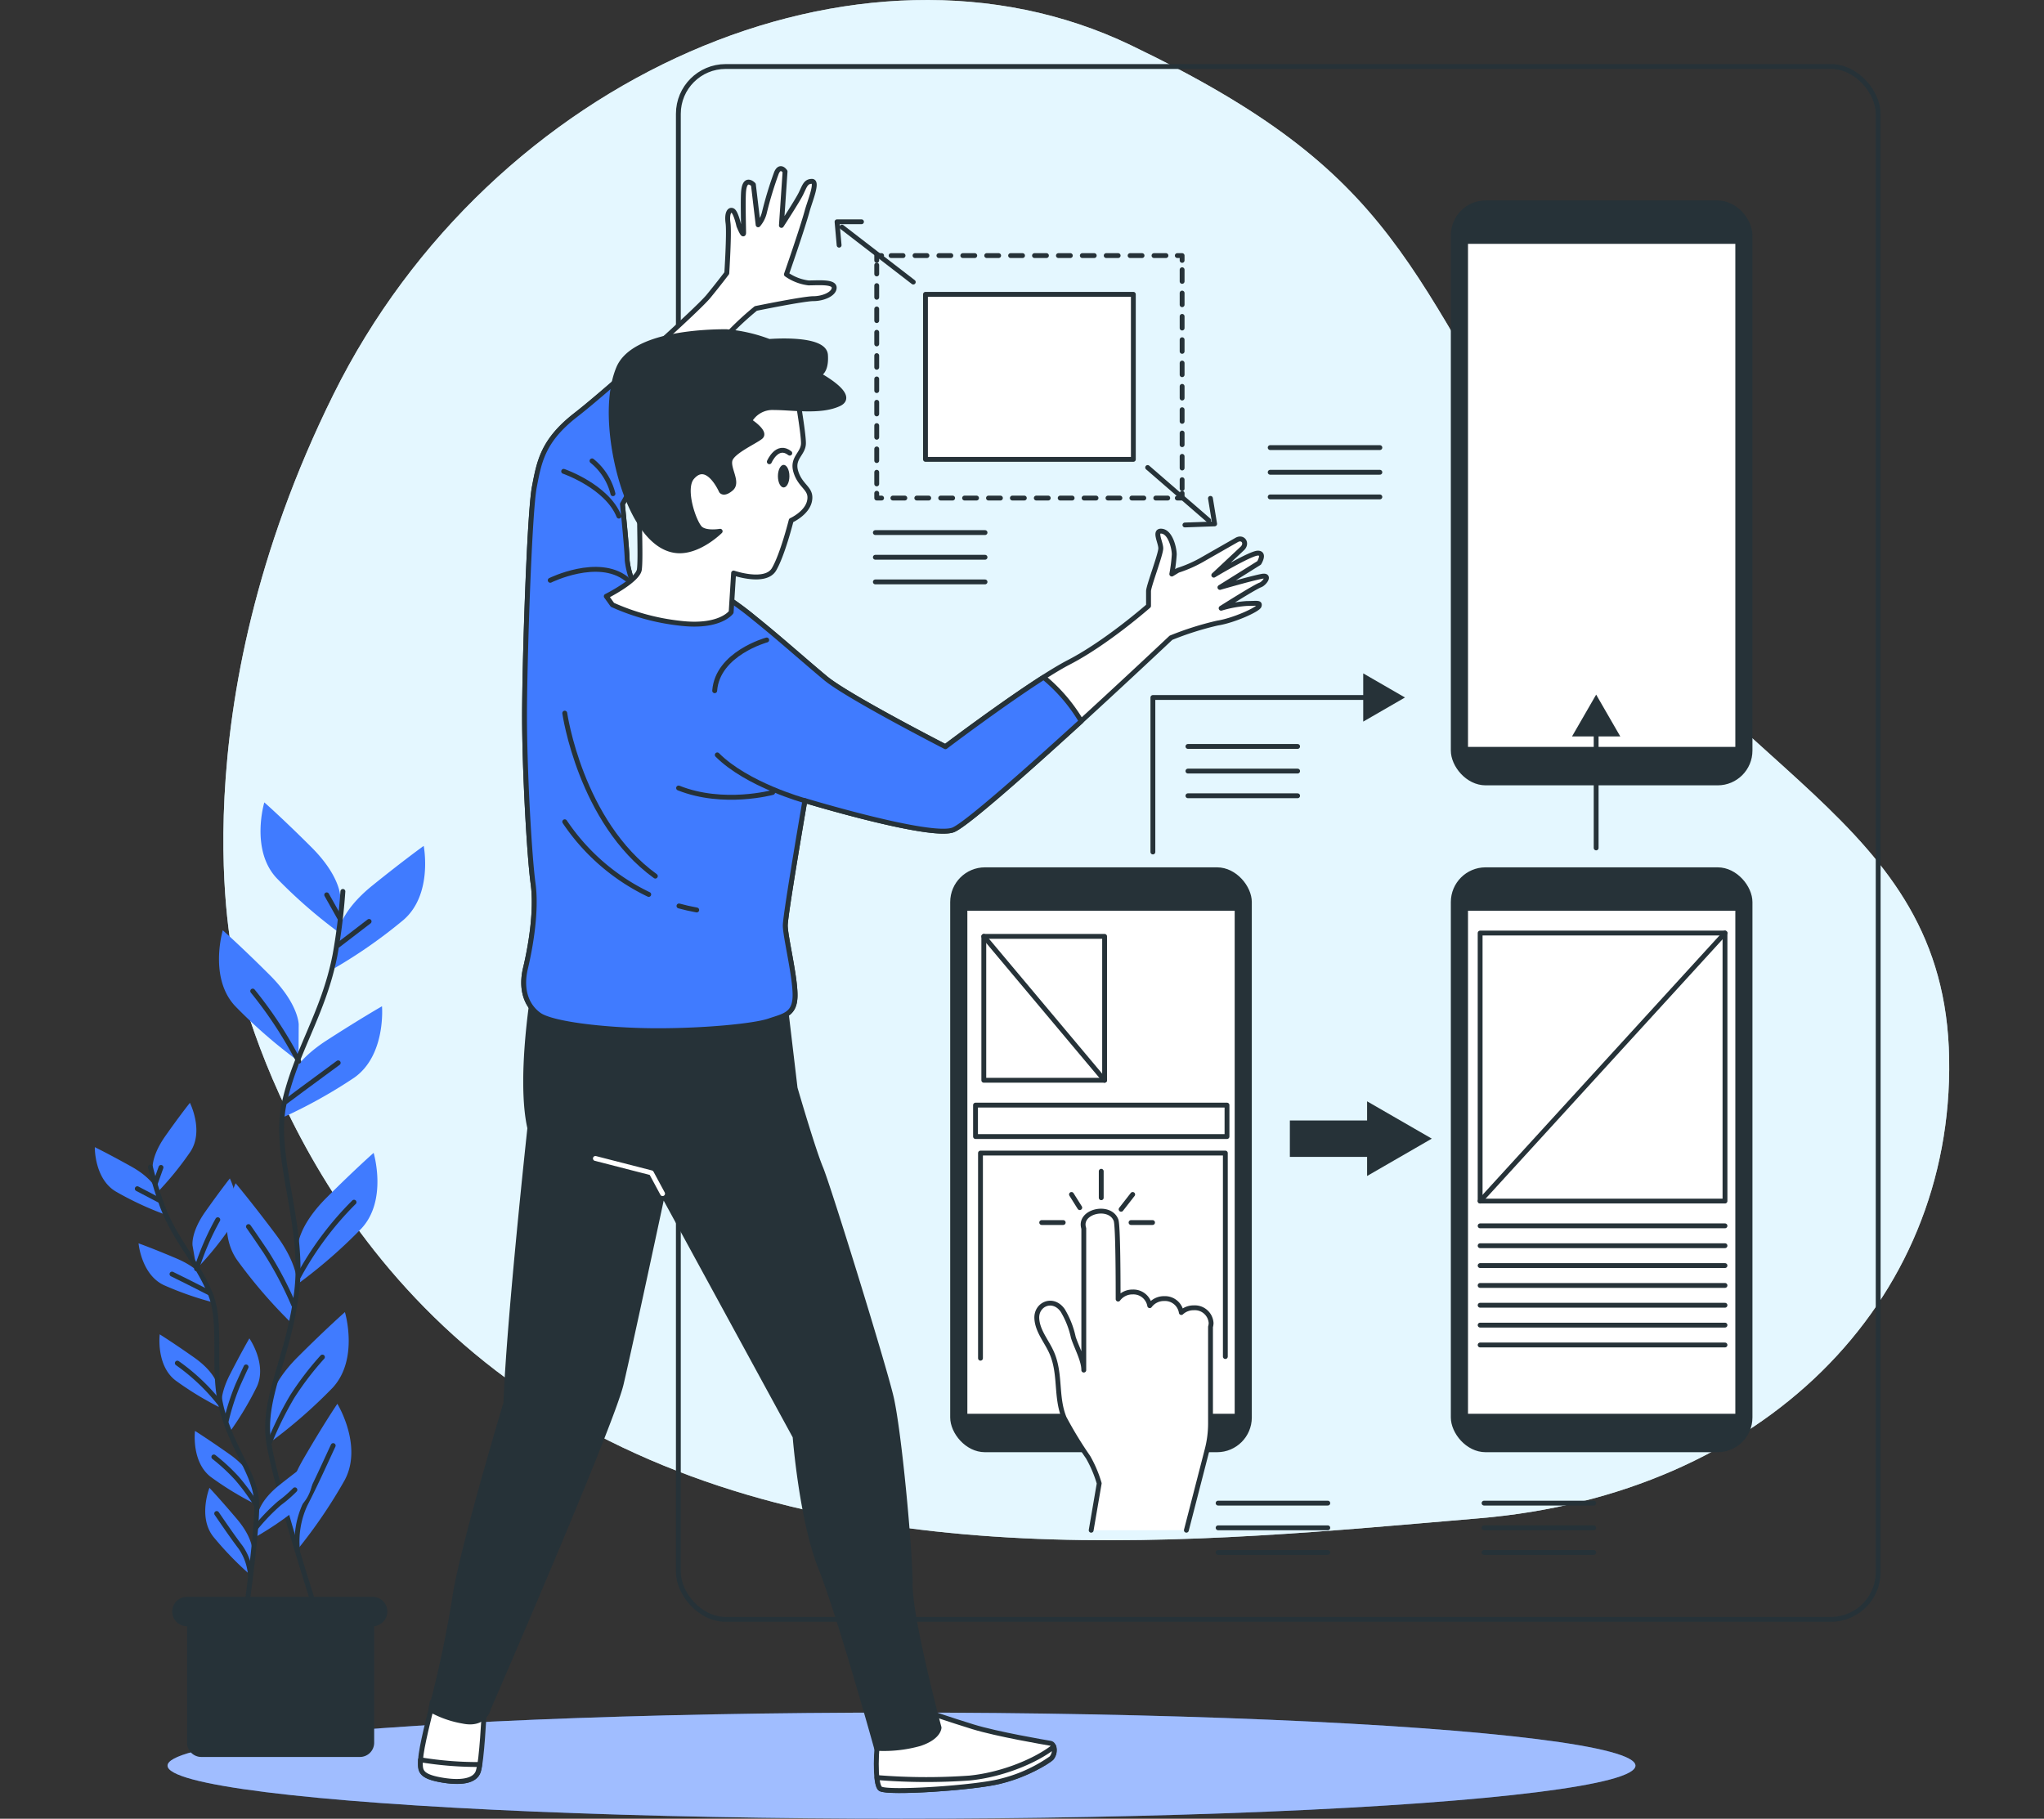 <svg xmlns="http://www.w3.org/2000/svg" xmlns:xlink="http://www.w3.org/1999/xlink" width="345" height="307" viewBox="0 0 345 307">
  <rect x="0" y="0" width="345" height="307" fill="#333333" stroke="none"/>
  <defs>
    <clipPath id="clip-path">
      <rect id="Rectangle_4672" data-name="Rectangle 4672" width="345" height="307" transform="translate(201 281)" fill="#e5f7ff" stroke="#707070" stroke-width="1"/>
    </clipPath>
  </defs>
  <g id="hero-خدمات_UI_UX" data-name="hero-خدمات  UI/UX" transform="translate(-201 -281)" clip-path="url(#clip-path)">
    <g id="Interaction_Design-bro" data-name="Interaction Design-bro" transform="translate(168.354 231.157)">
      <g id="freepik--background-simple--inject-33">
        <path id="Path_18735" data-name="Path 18735" d="M72.1,211.982s9.316,50.205,56.568,77.436,105.975,20.756,153.706,16.709,79.95-36.3,79.264-77.571-38.606-47.635-65.214-90.672-27.174-58.428-72.893-80.405S115.531,62.747,88.931,116.417,72.1,211.982,72.1,211.982Z" fill="#e5f7ff"/>
        <path id="Path_18736" data-name="Path 18736" d="M72.1,211.982s9.316,50.205,56.568,77.436,105.975,20.756,153.706,16.709,79.95-36.3,79.264-77.571-38.606-47.635-65.214-90.672-27.174-58.428-72.893-80.405S115.531,62.747,88.931,116.417,72.1,211.982,72.1,211.982Z" fill="#e5f7ff" opacity="0.7"/>
      </g>
      <g id="freepik--Floor--inject-33">
        <ellipse id="Ellipse_319" data-name="Ellipse 319" cx="123.881" cy="8.957" rx="123.881" ry="8.957" transform="translate(60.927 338.929)" fill="#407bff"/>
        <ellipse id="Ellipse_320" data-name="Ellipse 320" cx="123.881" cy="8.957" rx="123.881" ry="8.957" transform="translate(60.927 338.929)" fill="#fff" opacity="0.5"/>
      </g>
      <g id="freepik--Graphics--inject-33">
        <rect id="Rectangle_4660" data-name="Rectangle 4660" width="202.514" height="262.124" rx="7.983" transform="translate(147.144 61.07)" fill="none" stroke="#263238" stroke-linecap="round" stroke-linejoin="round" stroke-width="0.817"/>
        <path id="Path_18737" data-name="Path 18737" d="M232.172,133.1v.814h-.814" fill="none" stroke="#263238" stroke-linecap="round" stroke-linejoin="round" stroke-width="0.817"/>
        <line id="Line_321" data-name="Line 321" x1="47.491" transform="translate(182.253 133.916)" fill="none" stroke="#263238" stroke-linecap="round" stroke-linejoin="round" stroke-width="0.817" stroke-dasharray="2.017 2.017"/>
        <path id="Path_18738" data-name="Path 18738" d="M181.447,133.916h-.822V133.1" fill="none" stroke="#263238" stroke-linecap="round" stroke-linejoin="round" stroke-width="0.817"/>
        <line id="Line_322" data-name="Line 322" y1="36.938" transform="translate(180.625 94.591)" fill="none" stroke="#263238" stroke-linecap="round" stroke-linejoin="round" stroke-width="0.817" stroke-dasharray="1.969 1.969"/>
        <path id="Path_18739" data-name="Path 18739" d="M180.625,93.8v-.814h.822" fill="none" stroke="#263238" stroke-linecap="round" stroke-linejoin="round" stroke-width="0.817"/>
        <line id="Line_323" data-name="Line 323" x2="47.499" transform="translate(183.052 92.987)" fill="none" stroke="#263238" stroke-linecap="round" stroke-linejoin="round" stroke-width="0.817" stroke-dasharray="2.017 2.017"/>
        <path id="Path_18740" data-name="Path 18740" d="M231.357,92.987h.814V93.8" fill="none" stroke="#263238" stroke-linecap="round" stroke-linejoin="round" stroke-width="0.817"/>
        <line id="Line_324" data-name="Line 324" y2="36.946" transform="translate(232.172 95.374)" fill="none" stroke="#263238" stroke-linecap="round" stroke-linejoin="round" stroke-width="0.817" stroke-dasharray="1.969 1.969"/>
        <rect id="Rectangle_4661" data-name="Rectangle 4661" width="35.086" height="27.861" transform="translate(188.855 99.525)" fill="#fff" stroke="#263238" stroke-linecap="round" stroke-linejoin="round" stroke-width="0.817"/>
        <line id="Line_325" data-name="Line 325" x1="12.038" y1="9.284" transform="translate(174.757 88.173)" fill="none" stroke="#263238" stroke-linecap="round" stroke-linejoin="round" stroke-width="0.817"/>
        <line id="Line_326" data-name="Line 326" x2="10.322" y2="8.941" transform="translate(226.352 128.759)" fill="none" stroke="#263238" stroke-linecap="round" stroke-linejoin="round" stroke-width="0.817"/>
        <path id="Path_18741" data-name="Path 18741" d="M174.278,91.23l-.351-3.952h4.127" fill="none" stroke="#263238" stroke-linecap="round" stroke-linejoin="round" stroke-width="0.817"/>
        <path id="Path_18742" data-name="Path 18742" d="M236.953,133.964l.71,4.311-5.021.184" fill="none" stroke="#263238" stroke-linecap="round" stroke-linejoin="round" stroke-width="0.817"/>
        <rect id="Rectangle_4662" data-name="Rectangle 4662" width="17.036" height="6.147" transform="translate(250.357 238.981)" fill="#263238"/>
        <path id="Path_18743" data-name="Path 18743" d="M274.314,242.047l-10.921-6.3v12.605Z" fill="#263238"/>
        <rect id="Rectangle_4663" data-name="Rectangle 4663" width="50.245" height="98.064" rx="5.532" transform="translate(193.358 196.583)" fill="#263238" stroke="#263238" stroke-linecap="round" stroke-linejoin="round" stroke-width="0.662"/>
        <rect id="Rectangle_4664" data-name="Rectangle 4664" width="45.783" height="85.578" transform="translate(195.593 203.241)" fill="#fff" stroke="#263238" stroke-linecap="round" stroke-linejoin="round" stroke-width="0.662"/>
        <path id="Path_18744" data-name="Path 18744" d="M232.89,308.146l3.5-13.571a17.668,17.668,0,0,0,.575-4.479V273.819a2.492,2.492,0,0,0,.1-.647,2.754,2.754,0,0,0-2.906-2.571,3.066,3.066,0,0,0-2.123.8,2.786,2.786,0,0,0-2.882-2.355,2.986,2.986,0,0,0-2.451,1.2,2.794,2.794,0,0,0-2.874-2.315,3.018,3.018,0,0,0-2.459,1.205c0-2.155,0-12.493-.359-13.34-1.054-2.722-6.386-1.477-5.436,1.413v23.909c0-1.676-1.245-3.888-1.764-5.516a14.919,14.919,0,0,0-1.788-4.55c-1.645-2.347-4.542-1.054-4.375,1.389.136,2.147,1.692,3.84,2.531,5.788,1.549,3.592.623,7.352,2.084,10.961a64.857,64.857,0,0,0,4.039,6.626,20.507,20.507,0,0,1,1.876,4.423l-1.357,7.911" fill="#fff" stroke="#263238" stroke-linecap="round" stroke-linejoin="round" stroke-width="0.817"/>
        <line id="Line_327" data-name="Line 327" y2="4.471" transform="translate(218.52 247.555)" fill="none" stroke="#263238" stroke-linecap="round" stroke-linejoin="round" stroke-width="0.817"/>
        <line id="Line_328" data-name="Line 328" x2="3.632" transform="translate(223.55 256.209)" fill="none" stroke="#263238" stroke-linecap="round" stroke-linejoin="round" stroke-width="0.817"/>
        <line id="Line_329" data-name="Line 329" x2="3.632" transform="translate(208.47 256.209)" fill="none" stroke="#263238" stroke-linecap="round" stroke-linejoin="round" stroke-width="0.817"/>
        <line id="Line_330" data-name="Line 330" x2="1.397" y2="2.227" transform="translate(213.499 251.467)" fill="none" stroke="#263238" stroke-linecap="round" stroke-linejoin="round" stroke-width="0.817"/>
        <line id="Line_331" data-name="Line 331" y1="2.507" x2="1.956" transform="translate(221.873 251.467)" fill="none" stroke="#263238" stroke-linecap="round" stroke-linejoin="round" stroke-width="0.817"/>
        <rect id="Rectangle_4665" data-name="Rectangle 4665" width="42.446" height="5.309" transform="translate(197.301 236.387)" fill="none" stroke="#263238" stroke-linecap="round" stroke-linejoin="round" stroke-width="0.817"/>
        <rect id="Rectangle_4666" data-name="Rectangle 4666" width="20.389" height="24.292" transform="translate(198.699 207.903)" fill="none" stroke="#263238" stroke-linecap="round" stroke-linejoin="round" stroke-width="0.817"/>
        <line id="Line_332" data-name="Line 332" x2="20.381" y2="24.292" transform="translate(198.699 207.903)" fill="none" stroke="#263238" stroke-linecap="round" stroke-linejoin="round" stroke-width="0.817"/>
        <path id="Path_18745" data-name="Path 18745" d="M198.14,279.112V244.481h41.328v34.351" fill="none" stroke="#263238" stroke-linecap="round" stroke-linejoin="round" stroke-width="0.817"/>
        <rect id="Rectangle_4667" data-name="Rectangle 4667" width="50.245" height="98.064" rx="5.532" transform="translate(277.859 196.583)" fill="#263238" stroke="#263238" stroke-linecap="round" stroke-linejoin="round" stroke-width="0.662"/>
        <rect id="Rectangle_4668" data-name="Rectangle 4668" width="45.783" height="85.578" transform="translate(280.094 203.241)" fill="#fff" stroke="#263238" stroke-linecap="round" stroke-linejoin="round" stroke-width="0.662"/>
        <rect id="Rectangle_4669" data-name="Rectangle 4669" width="41.328" height="45.24" transform="translate(282.473 207.344)" fill="none" stroke="#263238" stroke-linecap="round" stroke-linejoin="round" stroke-width="0.817"/>
        <line id="Line_333" data-name="Line 333" x2="41.328" transform="translate(282.473 256.767)" fill="none" stroke="#263238" stroke-linecap="round" stroke-linejoin="round" stroke-width="0.817"/>
        <line id="Line_334" data-name="Line 334" x2="41.328" transform="translate(282.473 260.12)" fill="none" stroke="#263238" stroke-linecap="round" stroke-linejoin="round" stroke-width="0.817"/>
        <line id="Line_335" data-name="Line 335" x2="41.328" transform="translate(282.473 263.473)" fill="none" stroke="#263238" stroke-linecap="round" stroke-linejoin="round" stroke-width="0.817"/>
        <line id="Line_336" data-name="Line 336" x2="41.328" transform="translate(282.473 266.826)" fill="none" stroke="#263238" stroke-linecap="round" stroke-linejoin="round" stroke-width="0.817"/>
        <line id="Line_337" data-name="Line 337" x2="41.328" transform="translate(282.473 270.171)" fill="none" stroke="#263238" stroke-linecap="round" stroke-linejoin="round" stroke-width="0.817"/>
        <line id="Line_338" data-name="Line 338" x2="41.328" transform="translate(282.473 273.524)" fill="none" stroke="#263238" stroke-linecap="round" stroke-linejoin="round" stroke-width="0.817"/>
        <line id="Line_339" data-name="Line 339" x2="41.328" transform="translate(282.473 276.877)" fill="none" stroke="#263238" stroke-linecap="round" stroke-linejoin="round" stroke-width="0.817"/>
        <line id="Line_340" data-name="Line 340" y1="45.24" x2="41.328" transform="translate(282.473 207.344)" fill="none" stroke="#263238" stroke-linecap="round" stroke-linejoin="round" stroke-width="0.817"/>
        <rect id="Rectangle_4670" data-name="Rectangle 4670" width="50.245" height="98.064" rx="5.532" transform="translate(277.859 84.014)" fill="#263238" stroke="#263238" stroke-linecap="round" stroke-linejoin="round" stroke-width="0.662"/>
        <rect id="Rectangle_4671" data-name="Rectangle 4671" width="45.783" height="85.578" transform="translate(280.094 90.672)" fill="#fff" stroke="#263238" stroke-linecap="round" stroke-linejoin="round" stroke-width="0.662"/>
        <path id="Path_18746" data-name="Path 18746" d="M227.238,193.661V167.581h36.7" fill="none" stroke="#263238" stroke-linecap="round" stroke-linejoin="round" stroke-width="0.817"/>
        <path id="Path_18747" data-name="Path 18747" d="M262.739,171.652l7.049-4.071-7.049-4.071Z" fill="#263238"/>
        <line id="Line_341" data-name="Line 341" y1="20.022" transform="translate(302.055 172.953)" fill="none" stroke="#263238" stroke-linecap="round" stroke-linejoin="round" stroke-width="0.817"/>
        <path id="Path_18748" data-name="Path 18748" d="M306.127,174.151l-4.071-7.057-4.071,7.057Z" fill="#263238"/>
        <line id="Line_342" data-name="Line 342" x2="18.513" transform="translate(283.135 303.572)" fill="none" stroke="#263238" stroke-linecap="round" stroke-linejoin="round" stroke-width="0.817"/>
        <line id="Line_343" data-name="Line 343" x2="18.513" transform="translate(283.135 307.739)" fill="none" stroke="#263238" stroke-linecap="round" stroke-linejoin="round" stroke-width="0.817"/>
        <line id="Line_344" data-name="Line 344" x2="18.513" transform="translate(283.135 311.898)" fill="none" stroke="#263238" stroke-linecap="round" stroke-linejoin="round" stroke-width="0.817"/>
        <line id="Line_345" data-name="Line 345" x2="18.513" transform="translate(238.247 303.572)" fill="none" stroke="#263238" stroke-linecap="round" stroke-linejoin="round" stroke-width="0.817"/>
        <line id="Line_346" data-name="Line 346" x2="18.513" transform="translate(238.247 307.739)" fill="none" stroke="#263238" stroke-linecap="round" stroke-linejoin="round" stroke-width="0.817"/>
        <line id="Line_347" data-name="Line 347" x2="18.513" transform="translate(238.247 311.898)" fill="none" stroke="#263238" stroke-linecap="round" stroke-linejoin="round" stroke-width="0.817"/>
        <line id="Line_348" data-name="Line 348" x2="18.513" transform="translate(233.153 175.843)" fill="none" stroke="#263238" stroke-linecap="round" stroke-linejoin="round" stroke-width="0.817"/>
        <line id="Line_349" data-name="Line 349" x2="18.513" transform="translate(233.153 180.002)" fill="none" stroke="#263238" stroke-linecap="round" stroke-linejoin="round" stroke-width="0.817"/>
        <line id="Line_350" data-name="Line 350" x2="18.513" transform="translate(233.153 184.169)" fill="none" stroke="#263238" stroke-linecap="round" stroke-linejoin="round" stroke-width="0.817"/>
        <line id="Line_351" data-name="Line 351" x2="18.513" transform="translate(247.036 125.398)" fill="none" stroke="#263238" stroke-linecap="round" stroke-linejoin="round" stroke-width="0.817"/>
        <line id="Line_352" data-name="Line 352" x2="18.513" transform="translate(247.036 129.565)" fill="none" stroke="#263238" stroke-linecap="round" stroke-linejoin="round" stroke-width="0.817"/>
        <line id="Line_353" data-name="Line 353" x2="18.513" transform="translate(247.036 133.724)" fill="none" stroke="#263238" stroke-linecap="round" stroke-linejoin="round" stroke-width="0.817"/>
        <line id="Line_354" data-name="Line 354" x2="18.513" transform="translate(180.393 139.744)" fill="none" stroke="#263238" stroke-linecap="round" stroke-linejoin="round" stroke-width="0.817"/>
        <line id="Line_355" data-name="Line 355" x2="18.513" transform="translate(180.393 143.911)" fill="none" stroke="#263238" stroke-linecap="round" stroke-linejoin="round" stroke-width="0.817"/>
        <line id="Line_356" data-name="Line 356" x2="18.513" transform="translate(180.393 148.07)" fill="none" stroke="#263238" stroke-linecap="round" stroke-linejoin="round" stroke-width="0.817"/>
      </g>
      <g id="freepik--Plants--inject-33">
        <path id="Path_18749" data-name="Path 18749" d="M90.081,201.173s0-3.449-4.838-8.286-7.983-7.6-7.983-7.6-2.395,7.983,2.068,12.773a84.852,84.852,0,0,0,10.713,9.324Z" fill="#407bff"/>
        <path id="Path_18750" data-name="Path 18750" d="M83.064,222.775s0-3.457-4.838-8.294-7.975-7.6-7.975-7.6-2.395,7.983,2.068,12.773a85.611,85.611,0,0,0,10.713,9.324Z" fill="#407bff"/>
        <path id="Path_18751" data-name="Path 18751" d="M89.778,207.081s.367-3.433,5.684-7.728,8.7-6.722,8.7-6.722,1.6,8.159-3.409,12.494a84.78,84.78,0,0,1-11.631,8.143Z" fill="#407bff"/>
        <path id="Path_18752" data-name="Path 18752" d="M81.3,232.563s.718-3.377,6.466-7.089,9.356-5.772,9.356-5.772.7,8.278-4.7,12.062a84.773,84.773,0,0,1-12.43,6.881Z" fill="#407bff"/>
        <path id="Path_18753" data-name="Path 18753" d="M82.888,260.344s0-3.457,4.838-8.294,7.983-7.6,7.983-7.6,2.395,7.983-2.068,12.773a85.259,85.259,0,0,1-10.713,9.332Z" fill="#407bff"/>
        <path id="Path_18754" data-name="Path 18754" d="M82.808,267.121s.495-3.417-3.608-8.893-6.786-8.654-6.786-8.654-3.521,7.528.239,12.949a84.093,84.093,0,0,0,9.276,10.753Z" fill="#407bff"/>
        <path id="Path_18755" data-name="Path 18755" d="M78.042,287.223s0-3.457,4.838-8.294,7.983-7.6,7.983-7.6,2.395,7.943-2.076,12.773a84.453,84.453,0,0,1-10.705,9.324Z" fill="#407bff"/>
        <path id="Path_18756" data-name="Path 18756" d="M81.268,305.44s-.87-3.345,2.555-9.268,5.764-9.364,5.764-9.364,4.351,7.073,1.237,12.885a84.827,84.827,0,0,1-7.983,11.735Z" fill="#407bff"/>
        <path id="Path_18757" data-name="Path 18757" d="M90.52,200.319a99.336,99.336,0,0,1-1.325,10.721c-1.916,9.875-6.69,16.254-8.606,25.171s3.576,20.421,2.108,31.876-5.931,17.834-4.654,25.482,7.983,28.356,7.983,28.356" fill="none" stroke="#263238" stroke-linecap="round" stroke-linejoin="round" stroke-width="0.826"/>
        <line id="Line_357" data-name="Line 357" y1="4" x2="5.213" transform="translate(89.73 205.38)" fill="none" stroke="#263238" stroke-linecap="round" stroke-linejoin="round" stroke-width="0.826"/>
        <line id="Line_358" data-name="Line 358" x1="2.179" y1="3.88" transform="translate(87.79 200.894)" fill="none" stroke="#263238" stroke-linecap="round" stroke-linejoin="round" stroke-width="0.826"/>
        <path id="Path_18758" data-name="Path 18758" d="M80.876,235.8s4.367-3.273,8.853-6.546" fill="none" stroke="#263238" stroke-linecap="round" stroke-linejoin="round" stroke-width="0.826"/>
        <path id="Path_18759" data-name="Path 18759" d="M83.064,228.994a69.733,69.733,0,0,0-7.76-11.855" fill="none" stroke="#263238" stroke-linecap="round" stroke-linejoin="round" stroke-width="0.826"/>
        <path id="Path_18760" data-name="Path 18760" d="M83.064,265.261A53.814,53.814,0,0,1,92.4,252.776" fill="none" stroke="#263238" stroke-linecap="round" stroke-linejoin="round" stroke-width="0.826"/>
        <path id="Path_18761" data-name="Path 18761" d="M82.226,270.107a61.358,61.358,0,0,0-4.734-8.973c-2.539-3.752-2.906-4.239-2.906-4.239" fill="none" stroke="#263238" stroke-linecap="round" stroke-linejoin="round" stroke-width="0.826"/>
        <path id="Path_18762" data-name="Path 18762" d="M78.042,293.569a58.43,58.43,0,0,1,3.928-7.983,50.7,50.7,0,0,1,5.093-6.666" fill="none" stroke="#263238" stroke-linecap="round" stroke-linejoin="round" stroke-width="0.826"/>
        <path id="Path_18763" data-name="Path 18763" d="M82.848,311.451a14.825,14.825,0,0,1,1.3-7.648c1.82-3.521,3.88-8.119,4.734-9.939" fill="none" stroke="#263238" stroke-linecap="round" stroke-linejoin="round" stroke-width="0.826"/>
        <path id="Path_18764" data-name="Path 18764" d="M58.412,247.347s-.375-2.163,2.131-5.724S64.7,236,64.7,236s2.395,4.726.088,8.246a53.783,53.783,0,0,1-5.716,7.009Z" fill="#407bff"/>
        <path id="Path_18765" data-name="Path 18765" d="M65.15,260.12s-.367-2.171,2.139-5.724,4.151-5.628,4.151-5.628,2.395,4.718.088,8.239a54.061,54.061,0,0,1-5.7,7.009Z" fill="#407bff"/>
        <path id="Path_18766" data-name="Path 18766" d="M59.242,251.012s-.607-2.116-4.407-4.239-6.187-3.289-6.187-3.289-.1,5.285,3.5,7.464a53.819,53.819,0,0,0,8.175,3.84Z" fill="#407bff"/>
        <path id="Path_18767" data-name="Path 18767" d="M67.321,266.068s-.8-2.044-4.79-3.752-6.5-2.595-6.5-2.595.463,5.261,4.263,7.049a54.525,54.525,0,0,0,8.534,2.97Z" fill="#407bff"/>
        <path id="Path_18768" data-name="Path 18768" d="M69.341,283.654s-.375-2.163-3.936-4.67-5.8-3.9-5.8-3.9-.655,5.245,2.682,7.791a54.15,54.15,0,0,0,7.728,4.686Z" fill="#407bff"/>
        <path id="Path_18769" data-name="Path 18769" d="M70.123,287.9s-.671-2.108,1.3-5.971,3.313-6.163,3.313-6.163S77.763,280.1,76,283.918a54.181,54.181,0,0,1-4.654,7.744Z" fill="#407bff"/>
        <path id="Path_18770" data-name="Path 18770" d="M76.2,305.376s.247-2.187,3.656-4.894,5.588-4.223,5.588-4.223.958,5.2-2.235,7.927a54.282,54.282,0,0,1-7.448,5.117Z" fill="#407bff"/>
        <path id="Path_18771" data-name="Path 18771" d="M75.3,299.988s-.375-2.171-3.928-4.678-5.812-3.928-5.812-3.928-.655,5.245,2.69,7.791a53.679,53.679,0,0,0,7.728,4.686Z" fill="#407bff"/>
        <path id="Path_18772" data-name="Path 18772" d="M75.248,311.763s.192-2.2-2.618-5.516S68,300.994,68,300.994s-1.964,4.91.631,8.223a54.465,54.465,0,0,0,6.283,6.49Z" fill="#407bff"/>
        <path id="Path_18773" data-name="Path 18773" d="M58.037,246.844a64.94,64.94,0,0,0,2,6.578c2.275,5.987,5.963,9.468,8.127,14.857s0,13.188,2.139,20.213,5.66,10.538,5.684,15.471-1.916,18.648-1.916,18.648" fill="none" stroke="#263238" stroke-linecap="round" stroke-linejoin="round" stroke-width="0.826"/>
        <line id="Line_359" data-name="Line 359" x1="3.704" y1="1.94" transform="translate(55.818 250.501)" fill="none" stroke="#263238" stroke-linecap="round" stroke-linejoin="round" stroke-width="0.826"/>
        <line id="Line_360" data-name="Line 360" y1="2.674" x2="0.95" transform="translate(58.867 246.908)" fill="none" stroke="#263238" stroke-linecap="round" stroke-linejoin="round" stroke-width="0.826"/>
        <path id="Path_18774" data-name="Path 18774" d="M67.936,268.055s-3.089-1.6-6.259-3.145" fill="none" stroke="#263238" stroke-linecap="round" stroke-linejoin="round" stroke-width="0.826"/>
        <path id="Path_18775" data-name="Path 18775" d="M65.828,264.016a44.643,44.643,0,0,1,3.576-8.278" fill="none" stroke="#263238" stroke-linecap="round" stroke-linejoin="round" stroke-width="0.826"/>
        <path id="Path_18776" data-name="Path 18776" d="M69.764,286.76a34.216,34.216,0,0,0-7.185-6.818" fill="none" stroke="#263238" stroke-linecap="round" stroke-linejoin="round" stroke-width="0.826"/>
        <path id="Path_18777" data-name="Path 18777" d="M70.826,289.705a38.6,38.6,0,0,1,1.988-6.139c1.189-2.626,1.365-2.978,1.365-2.978" fill="none" stroke="#263238" stroke-linecap="round" stroke-linejoin="round" stroke-width="0.826"/>
        <path id="Path_18778" data-name="Path 18778" d="M75.839,307.707a32.651,32.651,0,0,1,3.992-4.135,21.05,21.05,0,0,0,2.587-2.243" fill="none" stroke="#263238" stroke-linecap="round" stroke-linejoin="round" stroke-width="0.826"/>
        <path id="Path_18779" data-name="Path 18779" d="M75.983,303.963a36.587,36.587,0,0,0-3.321-4.55,31.931,31.931,0,0,0-3.92-3.632" fill="none" stroke="#263238" stroke-linecap="round" stroke-linejoin="round" stroke-width="0.826"/>
        <path id="Path_18780" data-name="Path 18780" d="M74.913,315.706a9.468,9.468,0,0,0-1.645-4.662c-1.525-2-3.321-4.67-4.047-5.716" fill="none" stroke="#263238" stroke-linecap="round" stroke-linejoin="round" stroke-width="0.826"/>
        <path id="Path_18781" data-name="Path 18781" d="M64.192,320.225H95.8v23.8a2.4,2.4,0,0,1-2.395,2.395H66.619a2.4,2.4,0,0,1-2.395-2.395v-23.8Z" fill="#263238"/>
        <path id="Path_18782" data-name="Path 18782" d="M95.549,324.352H64.192a2.475,2.475,0,0,1-2.475-2.483h0a2.475,2.475,0,0,1,2.475-2.475H95.549a2.475,2.475,0,0,1,2.475,2.475h0a2.475,2.475,0,0,1-2.475,2.483Z" fill="#263238"/>
      </g>
      <g id="freepik--Character--inject-33">
        <path id="Path_18783" data-name="Path 18783" d="M105.376,338.482s-1.716,6.61-1.716,8.278-.415,2.786,3.193,3.481,5.987.279,6.546-1.389.974-10.035.974-10.035l-8.781-1.676Z" fill="#fff" stroke="#263238" stroke-linecap="round" stroke-linejoin="round" stroke-width="0.826"/>
        <path id="Path_18784" data-name="Path 18784" d="M113.36,348.86a6.882,6.882,0,0,0,.239-1.166,59.073,59.073,0,0,1-9.995-.8c0,1.6-.311,2.674,3.193,3.345S112.825,350.528,113.36,348.86Z" fill="#fff" stroke="#263238" stroke-linecap="round" stroke-linejoin="round" stroke-width="0.826"/>
        <path id="Path_18785" data-name="Path 18785" d="M190.037,339.1s2.786.974,6.834,2.227,12.286,2.65,13.084,2.786.8,1.812.136,2.515-4.319,2.786-8.638,3.9-18.96,2.092-20.213,1.261c-1.046-.7-.695-7.528-.279-9.061S190.037,339.1,190.037,339.1Z" fill="#fff" stroke="#263238" stroke-linecap="round" stroke-linejoin="round" stroke-width="0.826"/>
        <path id="Path_18786" data-name="Path 18786" d="M210.106,346.633a2.084,2.084,0,0,0,.415-1.956c-2.826,2.251-8.47,4.726-14.21,5.3a102.693,102.693,0,0,1-15.647-.08c.1.958.287,1.684.591,1.892,1.253.8,15.886-.144,20.213-1.261A25.205,25.205,0,0,0,210.106,346.633Z" fill="#fff" stroke="#263238" stroke-linecap="round" stroke-linejoin="round" stroke-width="0.826"/>
        <path id="Path_18787" data-name="Path 18787" d="M122.62,217.594s-2.395,14.577-.543,22.672c0,0-3.5,32.108-4.047,46.414,0,0-7.552,25.1-8.638,32.922a192.722,192.722,0,0,1-4.015,18.88,17.092,17.092,0,0,0,5.4,1.892c3.784.8,4.319-2.163,4.319-2.163s20.756-47.763,22.4-54.78,7-32.1,7-32.1l22.353,41.017s1.086,14.034,4.319,22.129,9.444,30.487,9.444,30.487a22.353,22.353,0,0,0,7.289-.8c3.241-1.078,3.241-2.7,3.241-2.7s-4.862-18.082-4.862-24.013-1.884-26.176-3.233-31.844-10.53-35.349-11.879-38.59-4.319-13.491-4.319-13.491L164.962,217.6S141.779,224.077,122.62,217.594Z" fill="#263238" stroke="#263238" stroke-linecap="round" stroke-linejoin="round" stroke-width="0.826"/>
        <path id="Path_18788" data-name="Path 18788" d="M139.744,148.82a14,14,0,0,1-1.245-4.343c0-1.653-.8-9.508-.8-9.508s11.975-21.69,15.288-25.825a50.717,50.717,0,0,1,7.233-7.233s8.063-1.652,9.715-1.652,3.513-.8,3.513-1.86-2.69-.8-4.343-.8a8.262,8.262,0,0,1-3.72-1.445s2.69-7.7,3.513-10.745c.439-1.6,1.86-4.957.8-4.957s-1.237.8-1.86,2.068-3.3,5.373-3.3,5.373l.615-9.093s-.8-1.237-1.445.208a62.193,62.193,0,0,0-2.068,6.818,4.989,4.989,0,0,1-1.03,1.964l-.8-6.778s-1.405-1.493-1.653,1.094c-.136,1.437,0,6.2,0,7.025s-.8-1.174-.8-1.174-.487-2.243-1.03-2.547-1.03.415-.8,2.068-.208,8.47-.208,8.47-1.237,1.652-3.1,3.928-16.764,15.7-22.353,20.045-6.195,7.855-7.025,12.19-1.652,29.537-1.652,38.646.8,23.55,1.445,28.308-.495,10.889-1.293,14.226,0,6.195,2.275,7.847,11.975,2.69,20.037,2.69,16.325-.8,18.808-1.652,4.383-1.046,4.383-4.343-1.652-9.915-1.652-11.775,3.313-21.075,3.313-21.075,21.075,6.386,25,4.957S230.288,157.5,230.288,157.5a51.34,51.34,0,0,1,7.855-2.483c2.69-.415,6.818-2.267,7.025-2.89s-.415-.415-2.068-.415a19.478,19.478,0,0,0-4.343.8s5.644-3.576,6.618-3.928c.671-.247,1.828-1.772.208-1.445-2.036.407-7.025,1.86-7.025,1.86l6.61-4.135s1.03-1.653-.208-1.653-7.44,3.72-7.44,3.72l4.79-4.486c.934-.862.152-2.084-.95-1.445l-5.588,3.193a21.636,21.636,0,0,1-4.311,1.924l-1.03.623a27.32,27.32,0,0,0,.415-3.3c0-1.038-.623-3.72-2.068-3.928s-.208,1.86-.208,2.89-2.068,6.386-2.068,7.233v2.483s-7.025,6.195-13.428,9.508S192.2,175.875,192.2,175.875,175.675,167.4,171.955,164.3s-7.855-6.818-11.975-10.123a51.285,51.285,0,0,0-6.818-4.79Z" fill="#fff" stroke="#263238" stroke-linecap="round" stroke-linejoin="round" stroke-width="0.826"/>
        <path id="Path_18789" data-name="Path 18789" d="M208.8,164.172c-7.017,4.486-16.573,11.719-16.573,11.719s-16.525-8.478-20.245-11.575S164.124,157.5,160,154.193a51.282,51.282,0,0,0-6.818-4.79l-13.428-.615a14,14,0,0,1-1.245-4.343c0-1.652-.8-9.508-.8-9.508s6.187-11.176,10.9-19.04l-.375-.383a17.675,17.675,0,0,0-8.31-4.231c-3.9,3.457-7.768,6.786-10.067,8.574-5.588,4.335-6.195,7.855-7.025,12.19s-1.653,29.537-1.653,38.646.8,23.55,1.445,28.308-.487,10.953-1.285,14.29,0,6.195,2.275,7.847,11.975,2.69,20.037,2.69,16.325-.8,18.808-1.652,4.383-1.046,4.383-4.343-1.652-9.915-1.652-11.775,3.313-21.075,3.313-21.075,21.075,6.386,25,4.957c2.092-.8,12.454-9.979,21.642-18.361A28.244,28.244,0,0,0,208.8,164.172Z" fill="#407bff" stroke="#263238" stroke-linecap="round" stroke-linejoin="round" stroke-width="0.826"/>
        <path id="Path_18790" data-name="Path 18790" d="M162.056,157.873s-8.318,2.267-8.781,8.566" fill="none" stroke="#263238" stroke-linecap="round" stroke-linejoin="round" stroke-width="0.826"/>
        <path id="Path_18791" data-name="Path 18791" d="M168.443,184.984s-9.691-2.666-14.729-7.712" fill="none" stroke="#263238" stroke-linecap="round" stroke-linejoin="round" stroke-width="0.826"/>
        <path id="Path_18792" data-name="Path 18792" d="M163.062,183.611s-8.318,2.267-15.878-.75" fill="none" stroke="#263238" stroke-linecap="round" stroke-linejoin="round" stroke-width="0.826"/>
        <path id="Path_18793" data-name="Path 18793" d="M127.969,170.223s2.626,18.361,15.288,27.51" fill="none" stroke="#263238" stroke-linecap="round" stroke-linejoin="round" stroke-width="0.826"/>
        <path id="Path_18794" data-name="Path 18794" d="M147.248,202.77c.966.263,1.964.495,2.994.679" fill="none" stroke="#263238" stroke-linecap="round" stroke-linejoin="round" stroke-width="0.826"/>
        <path id="Path_18795" data-name="Path 18795" d="M127.969,188.56a35.525,35.525,0,0,0,14.17,12.262" fill="none" stroke="#263238" stroke-linecap="round" stroke-linejoin="round" stroke-width="0.826"/>
        <path id="Path_18796" data-name="Path 18796" d="M125.518,147.8s8.063-3.992,12.853-.255" fill="none" stroke="#263238" stroke-linecap="round" stroke-linejoin="round" stroke-width="0.826"/>
        <path id="Path_18797" data-name="Path 18797" d="M127.785,129.406s7.312,2.523,9.324,7.56" fill="none" stroke="#263238" stroke-linecap="round" stroke-linejoin="round" stroke-width="0.826"/>
        <path id="Path_18798" data-name="Path 18798" d="M132.575,127.641a10.3,10.3,0,0,1,3.529,5.54" fill="none" stroke="#263238" stroke-linecap="round" stroke-linejoin="round" stroke-width="0.826"/>
        <path id="Path_18799" data-name="Path 18799" d="M167.014,115.754s1.245,7.025,1.245,8.885-2.068,2.483-1.245,4.957,2.69,2.69,2.275,4.79-3.1,3.3-3.1,3.3-1.445,5.788-2.9,8.262-6.818.623-6.818.623l-.415,6.61s-1.86,2.69-8.678,1.86a37.832,37.832,0,0,1-11.36-3.1l-1.038-1.445s5.373-2.69,5.588-4.55,0-6.195,0-12.4-1.86-18.185,8.262-21.283S167.014,115.754,167.014,115.754Z" fill="#fff" stroke="#263238" stroke-linecap="round" stroke-linejoin="round" stroke-width="0.826"/>
        <path id="Path_18800" data-name="Path 18800" d="M154.393,132.718s-2.331-5.349-4.942-2.291c-1.692,1.988.415,7.855,1.445,8.678s3.3.415,3.3.415-3.3,3.3-6.818,3.3-6.61-3.3-8.885-9.093-3.928-15.7-1.445-21.7,15.3-6.195,18.185-6.195a26.334,26.334,0,0,1,7.233,1.653s9.3-.8,9.508,2.275-1.245,3.3-1.245,3.3,6.618,3.513,3.513,4.957-7.847.623-10.953.623a4.431,4.431,0,0,0-4.127,2.267s2.89,1.86,1.86,2.69-4.79,2.475-5.165,3.928,1.445,3.72.2,4.79S154.393,132.718,154.393,132.718Z" fill="#263238" stroke="#263238" stroke-linecap="round" stroke-linejoin="round" stroke-width="0.826"/>
        <path id="Path_18801" data-name="Path 18801" d="M165.888,130.22c0,1.054-.439,1.908-.974,1.908s-.966-.854-.966-1.908.439-1.908.966-1.908S165.888,129.166,165.888,130.22Z" fill="#263238"/>
        <path id="Path_18802" data-name="Path 18802" d="M162.5,127.785s1.333-3.113,3.449-1.445" fill="none" stroke="#263238" stroke-linecap="round" stroke-linejoin="round" stroke-width="0.826"/>
        <path id="Path_18803" data-name="Path 18803" d="M144.478,251.331l-1.892-3.513-9.444-2.427" fill="none" stroke="#fff" stroke-linecap="round" stroke-linejoin="round" stroke-width="0.826"/>
      </g>
    </g>
  </g>
</svg>
